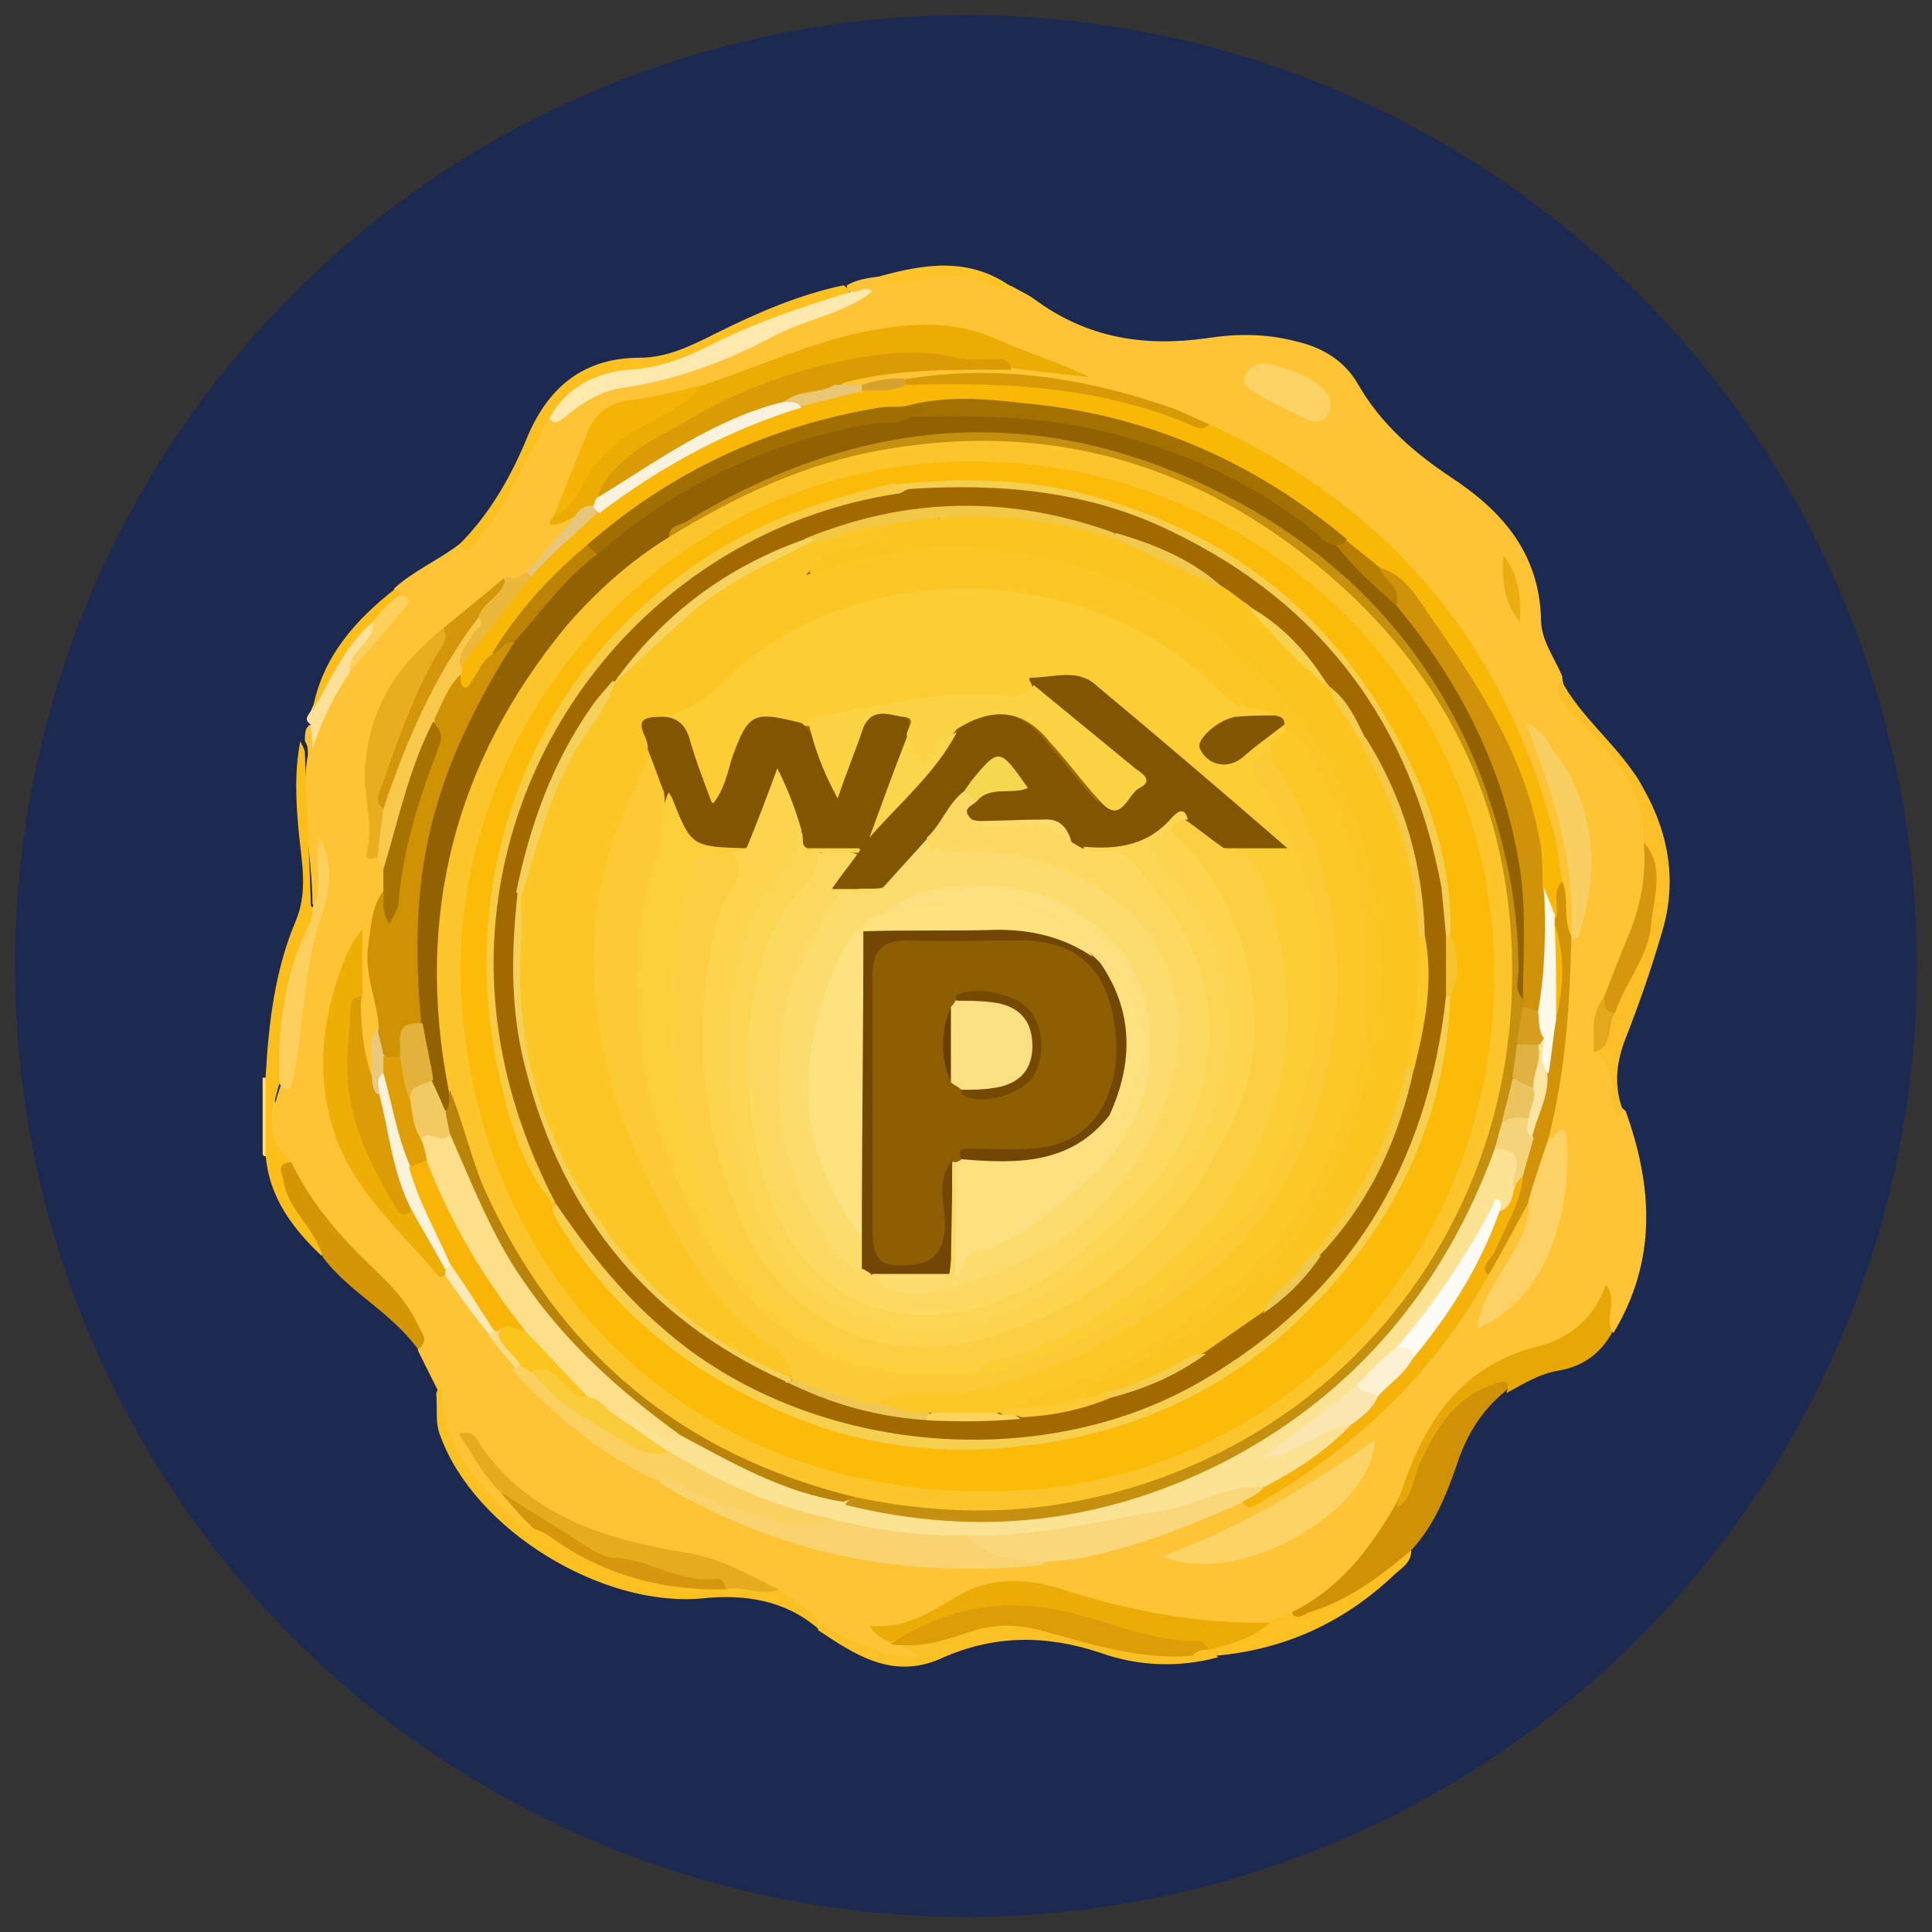 <?xml version="1.0" encoding="utf-8"?>
<!-- Generator: Adobe Illustrator 25.4.1, SVG Export Plug-In . SVG Version: 6.00 Build 0)  -->
<svg version="1.1" id="Layer_1" xmlns="http://www.w3.org/2000/svg" xmlns:xlink="http://www.w3.org/1999/xlink" x="0px" y="0px"
	 width="128px" height="128px" viewBox="0 0 128 128" style="enable-background:new 0 0 128 128;" xml:space="preserve">
<rect x="0" y="0" width="128" height="128" fill="#333333" stroke="none"/>
<style type="text/css">
	.st0{fill:#1C2951;}
	.st1{fill:#FDDB7E;}
	.st2{fill:#FEC436;}
	.st3{fill:#CF9105;}
	.st4{fill:#E7A706;}
	.st5{fill:#FBC028;}
	.st6{fill:#FBC122;}
	.st7{fill:#FCBE18;}
	.st8{fill:#D49605;}
	.st9{fill:#FDC021;}
	.st10{fill:#FAC127;}
	.st11{fill:#FBC123;}
	.st12{fill:#FDE198;}
	.st13{fill:#FDC328;}
	.st14{fill:#F9B805;}
	.st15{fill:#CF9205;}
	.st16{fill:#ECAC04;}
	.st17{fill:#F9D36D;}
	.st18{fill:#DA9B05;}
	.st19{fill:#EEAE05;}
	.st20{fill:#FDD366;}
	.st21{fill:#EDAC05;}
	.st22{fill:#F9D77A;}
	.st23{fill:#E6AB1E;}
	.st24{fill:#DC9D08;}
	.st25{fill:#FCD266;}
	.st26{fill:#FAD160;}
	.st27{fill:#F5B209;}
	.st28{fill:#FDE8AE;}
	.st29{fill:#E9AD20;}
	.st30{fill:#FACF62;}
	.st31{fill:#D29309;}
	.st32{fill:#DC9C05;}
	.st33{fill:#F5B405;}
	.st34{fill:#FDD05E;}
	.st35{fill:#F9C94B;}
	.st36{fill:#A67303;}
	.st37{fill:#FCD265;}
	.st38{fill:#D89A07;}
	.st39{fill:#D4970D;}
	.st40{fill:#D4970C;}
	.st41{fill:#EBB83B;}
	.st42{fill:#FDD05C;}
	.st43{fill:#EBAD0F;}
	.st44{fill:#E7C67C;}
	.st45{fill:#E9C674;}
	.st46{fill:#FBE9B8;}
	.st47{fill:#E4A81C;}
	.st48{fill:#E9C97F;}
	.st49{fill:#D6A22E;}
	.st50{fill:#FBDB87;}
	.st51{fill:#CF9209;}
	.st52{fill:#A37101;}
	.st53{fill:#A16F01;}
	.st54{fill:#F8F2DE;}
	.st55{fill:#BB8203;}
	.st56{fill:#FCF9EB;}
	.st57{fill:#B67F02;}
	.st58{fill:#926202;}
	.st59{fill:#E09E06;}
	.st60{fill:#E3B23B;}
	.st61{fill:#FCE393;}
	.st62{fill:#FAF2DB;}
	.st63{fill:#FACC3C;}
	.st64{fill:#FBC51D;}
	.st65{fill:#FDFBF6;}
	.st66{fill:#FBE6B1;}
	.st67{fill:#F4D37A;}
	.st68{fill:#FCF1D3;}
	.st69{fill:#FAE5A5;}
	.st70{fill:#F9B507;}
	.st71{fill:#C58F0F;}
	.st72{fill:#D69E1E;}
	.st73{fill:#FBC52B;}
	.st74{fill:#BA840A;}
	.st75{fill:#F1CA64;}
	.st76{fill:#FCDF88;}
	.st77{fill:#EBC360;}
	.st78{fill:#E0B244;}
	.st79{fill:#FCBB08;}
	.st80{fill:#F7CF4F;}
	.st81{fill:#F7CC44;}
	.st82{fill:#F6CE4F;}
	.st83{fill:#F6C32D;}
	.st84{fill:#A26901;}
	.st85{fill:#FCC41F;}
	.st86{fill:#FCC420;}
	.st87{fill:#F4D059;}
	.st88{fill:#F2C745;}
	.st89{fill:#F5D05A;}
	.st90{fill:#F5D35E;}
	.st91{fill:#F4C942;}
	.st92{fill:#F4C947;}
	.st93{fill:#FCC828;}
	.st94{fill:#EFC754;}
	.st95{fill:#F0C84C;}
	.st96{fill:#FCCA35;}
	.st97{fill:#F7D24E;}
	.st98{fill:#F4CC4D;}
	.st99{fill:#ECC953;}
	.st100{fill:#FBD45C;}
	.st101{fill:#F4CD4C;}
	.st102{fill:#FCC624;}
	.st103{fill:#FCCD35;}
	.st104{fill:#825502;}
	.st105{fill:#835603;}
	.st106{fill:#FCCE39;}
	.st107{fill:#FCCF42;}
	.st108{fill:#FCD343;}
	.st109{fill:#FCD44E;}
	.st110{fill:#FCDC6C;}
	.st111{fill:#FCD552;}
	.st112{fill:#FCD95F;}
	.st113{fill:#FCD962;}
	.st114{fill:#F9D64B;}
	.st115{fill:#F6D850;}
	.st116{fill:#FCE07F;}
	.st117{fill:#FDE27F;}
	.st118{fill:#724706;}
	.st119{fill:#FDDC6C;}
	.st120{fill:#8D5E02;}
	.st121{fill:#FAE082;}
	.st122{fill:#764903;}
	.st123{fill:#6A3D00;}
</style>
<circle class="st0" cx="64" cy="64" r="63"/>
<g>
	<path class="st1" d="M17.7,76.6l-0.2,0l-0.1-0.1c0-1.7,0-3.4,0-5.1c0.1,0,0.2,0,0.3,0C18.5,73.1,18.6,74.9,17.7,76.6z"/>
	<path class="st2" d="M26.1,39c1.3-1.2,3-1.9,4.4-3c2.4-1.4,3.2-3.8,4.4-6c0.5-0.8,0.5-1.9,1.4-2.5c6.5-3.1,13.6-4.7,20.1-7.8
		c0,0,0.1,0,0.2-0.1c0.1-0.1,0-0.2-0.2-0.2c-0.2-0.1-0.3-0.3-0.3-0.5c0.7-0.4,1.5-0.5,2.3-0.6c0.2,0.1,0.5,0.2,0.7,0.1
		c2.8-0.8,5.4-0.5,8,0.6c0.5,0.3,1,0.5,1.4,0.8c3.5,2.6,7.3,3.2,11.5,2.6c1.9-0.3,3.9-0.3,5.8,0.2c1.8,0.4,3.3,1.3,4.2,2.9
		c1.5,2.6,3.7,4.5,6.1,6.1c3.5,2.3,5.9,5.1,6,9.5c0,1.3,0.9,2.5,1.4,3.7c0.1,1.3,0.9,2.2,1.8,3c0.9,0.9,1.7,2,2.6,3
		c1.4,1.5,1.5,3.3,1.6,5.2c0.4,3.7-1.3,6.8-2.6,10c-0.6,1.1-0.7,2.2-0.6,3.4c0.5,0.8,0.9,1.5,0.8,2.5c0,0.6,0,1.3,0.6,1.7
		c1.8,5,2.1,9.9-0.8,14.7c-0.8-0.4-0.4-1.2-0.5-1.8c-1,1.5-2.4,2.6-4.1,3.1c-4.5,1.2-7,4.3-8.5,8.4c-0.3,0.7-0.5,1.3-0.8,2
		c-1.6,3.2-3.9,5.7-7,7.4c-0.6,0.2-1.2,0.5-1.8,0.7c-4.5,0.3-8.8-0.6-13.1-1.8c-3-0.9-5.8-0.9-8.5,1c-0.9,0.7-1.9,1-3,1.2
		c-0.2,0-0.4,0.1-0.2,0.1c0,0,0.1,0.1,0.1,0.1c0.2,0.1,0.4,0.1,0.6,0.2c0.4,0.2,1.3,0.2,1.1,0.9c-0.2,0.7-1,0.5-1.6,0.4
		c-1.9-0.3-3.5-1.2-5.1-2.3c-0.9-0.8-2-1.4-3-2c-2.7-1.7-5.7-2.3-8.7-3c-4.3-1-8.4-2.8-11.1-6.9c0.2,0.6,0.5,1,0.8,1.4
		c0.3,0.4,0.7,0.9,1,1.3c0.5,1,2.1,1.4,1.9,2.9c-1.2,0.1-1.8-0.8-2.4-1.6c-1.9-2.2-3.6-4.5-3.8-7.5c-0.5-1-1-2-1.5-3
		c-0.2-1.9-1.4-3.3-2.7-4.5c-2.4-2.3-4.6-4.8-6.1-7.8c-1.4-1.7-0.9-3.5-0.3-5.3c0.7-0.1,0.6-0.6,0.7-1.1c0.3-1.7,0.4-3.5,0.7-5.2
		c0.3-1.8,0.5-3.6,1.3-5.3c0.6-1.1,0.2-2.3,0.3-3.3c0-0.4-0.4-0.1-0.1-0.2c0.1,0,0.1,0,0.1,0.1c0,0.9,0.1,1.8-0.1,2.7
		c-0.1,0.4-0.3,0.9-0.8,0.3c0-3.3-0.9-6.5-0.3-9.9c0-0.3,0-0.6-0.2-0.9c0-0.6,0-1.1,0.7-1.2c0.5,0.3,0.2,0.8,0.2,1.3
		c0-1.9,0.9-3.4,2-4.9c1.1-1.6,2.6-2.9,3.4-4.8C26.2,39.4,26.1,39.2,26.1,39z"/>
	<path class="st3" d="M85.6,106.8c3.1-1.5,5.1-4.1,6.8-7c1.2-2.3,1.8-4.8,3.6-6.8c0.9-0.9,1.9-1.5,3.1-1.8c0.7-0.2,1.5,0,0.6,1
		c-1.6,1.3-2.6,3-3.2,4.9c-0.7,2-1.5,4-3,5.6c-1.7,2.2-4,3.5-6.5,4.5C86.6,107.4,85.9,107.8,85.6,106.8z"/>
	<path class="st4" d="M99.8,92.3c0.3-1-0.2-0.8-0.8-0.6c-2.7,0.9-3.9,3-5,5.4c-0.4,0.9-0.4,2.2-1.5,2.8c1.5-5,3.8-9.3,9.4-10.7
		c2-0.5,3.7-1.8,4.5-4.1c0.8,1.1-0.1,2.2,0.4,3.2c-0.8,1.4-1.9,2.2-3.5,2.5C102,91,100.9,91.7,99.8,92.3z"/>
	<path class="st5" d="M107.5,73.5c-0.1,0.2-0.2,0.6-0.3,0.4c-0.3-0.4-0.5-0.9-0.4-1.3c0.2-1.3-0.4-2.2-1.1-3c0.7-0.9,0.6-2,1-2.9
		c1.4-2.9,2.9-5.8,2.6-9.1c0-0.6,0.1-1.2-0.4-1.7c0.2-3.6-2.1-5.9-4.3-8.2c-0.6-0.7-1.8-1.4-1.2-2.7c1.3,2.5,3.6,4.2,5.1,6.6
		c2,3.2,2.7,6.6,1.6,10.2c-0.7,2.4-1.5,4.7-2.4,7C107.1,70.3,106.9,71.9,107.5,73.5z"/>
	<path class="st6" d="M51.6,105.3c0.8,0.8,2,1.1,2.6,2.2c0.1,0.2,0.1,0.3,0,0.4c-2.2-1.9-4.9-2.3-7.7-2c-6.6,0.6-15-4.5-17.3-10.7
		c-0.4-0.9-0.2-1.9-0.3-2.9c0.3-0.8,0.4-0.5,0.4,0.1c0.2,3.9,2.8,6.4,5.5,8.8c0.1,0.1,0.2,0,0.4,0.1c0.7-0.3,1.1,0.1,1.7,0.4
		c3.4,2.2,7.1,3.2,11.1,3.1C49.3,104.6,50.4,105.3,51.6,105.3z"/>
	<path class="st7" d="M18.5,71.8c-0.5,1.8-1,3.6,0.7,5.1c-0.3,1.8,0.8,3,1.6,4.3c0.4,0.6,1.2,1.1,0.5,2c-1.9-1.8-3.5-3.9-3.7-6.7
		c0-1.7,0-3.5,0-5.2c0.2-3.5,0.6-7,2-10.3c0.8-1.9,0.4-3.8,0.2-5.8c-0.2-2.1-0.3-4.1,0.1-6.1c0.1,0.3,0.3,0.5,0.3,0.8
		c0.1,3.4,0.3,6.8,0.4,10.1c0.2,0.2,0.3,0.5,0.2,0.8c-1.3,3.2-1.8,6.5-2,9.9C18.9,71.2,18.8,71.5,18.5,71.8z"/>
	<path class="st8" d="M21.4,83.3c-0.5-1.9-2.3-3.1-2.6-5c-0.1-0.6-0.6-1.2,0.5-1.3c1.3,2.7,3.2,4.9,5.4,7c1.2,1.1,2.3,2.3,3,3.8
		c0.2,0.5,0.8,1,0,1.6C25.9,86.9,23.1,85.6,21.4,83.3z"/>
	<path class="st9" d="M55.9,18.9c0.1,0.1,0.3,0.2,0.4,0.4c-0.5,0.9-1.5,0.9-2.4,1.2c-2.3,0.8-4.5,1.7-6.7,2.8
		c-1.8,0.9-3.7,1.6-5.7,1.7c-2.1,0.1-3.6,1.6-5.2,2.8c-1,1.9-2,3.9-3.1,5.8c-0.5,0.9-1.2,1.7-1.9,2.6c-0.3,0.4-0.6,0.3-0.9-0.1
		c2.1-2.1,3.5-4.6,4.6-7.3c1.4-3.2,3.7-5.1,7.4-5.1c1.8,0,3.4-0.8,5-1.6C50.2,20.7,53,19.5,55.9,18.9z"/>
	<path class="st10" d="M54.2,108c0-0.1,0-0.3,0-0.4c2.1,0.9,4,2.4,6.7,2.1c-0.5-0.3-0.9-0.5-1.2-0.6c3.2-1,6.3-2.5,10-1.4
		c3,1,6.2,1.7,9.5,1.6c0.5,0,1.1,0,1.5,0.5c-2.6,0.7-5.3,0.6-7.8-0.3c-3.6-1.2-7.1-1.2-10.6,0.4C59.1,111.3,56.6,109.6,54.2,108z"/>
	<path class="st11" d="M80.5,109.7c-0.5,0-1,0-1.6,0c0-0.7,0.5-0.7,0.9-0.8c1.5-0.3,2.8-0.9,4.2-1.4c0.5-0.2,1-0.5,1.5-0.7
		c0.4,0.6,0.8,0.2,1.3,0c2.6-0.8,4.7-2.4,6.7-4.1c0,0.9-0.7,1.2-1.2,1.7C89,107.5,85.1,109.3,80.5,109.7z"/>
	<path class="st12" d="M23.2,44.5c-1.1,1.6-1.9,3.3-2.5,5.1c0-0.5-0.1-1.1-0.1-1.6c-0.5-0.3-0.2-0.6,0-0.9c1-2.3,1.8-4.6,4-6.1
		c0.9,0.3,0.3,0.7,0.1,1.1C24.3,42.9,23.5,43.6,23.2,44.5z"/>
	<path class="st13" d="M67,19c-0.2,0.2-0.4,0.3-0.6,0.2c-1.9-0.9-3.8-1.2-5.9-0.6c-0.7,0.2-1.5,0.3-2.2-0.3C61.2,17.5,64.2,17,67,19
		z"/>
	<path class="st7" d="M24.7,41.2c-1.9,1.6-2.8,3.9-4,5.9c0.6-3.5,2.8-6,5.5-8.1c0.1,0.1,0.3,0.3,0.4,0.4
		C26.2,40.3,25.5,40.8,24.7,41.2z"/>
	<path class="st14" d="M80.1,28.1c11.8,5.4,19.4,14.3,22.8,26.9c0.3,1.1,0.4,2.2,0.6,3.4c-0.5,0.7,0.4,1.5-0.3,2.2
		c-1,0.1-0.8-0.8-1.1-1.3c-0.4-7.5-4.2-13.5-8.5-19.3c-0.6-0.8-1.3-1.6-2.3-2.1c-1-0.4-1.6-1.4-2.6-1.9c-5-4.1-10.6-6.9-17-8.2
		c-3.8-0.8-7.7-0.9-11.5-0.5c-7.9,0.8-14.8,3.9-20.9,9c-2.5,2.1-4.5,4.6-6.4,7.3c-0.4,0.6-0.8,1.3-1.3,1.9c-0.8,0.9-1.3,0.6-1.4-0.5
		c0-0.3,0-0.5,0.1-0.8c1.3-2.2,2.8-4.3,4.7-6c1.4-1.7,3-3,4.5-4.5c4.1-3.2,8.6-5.7,13.6-7.1c1.4-0.3,2.7-0.7,4.1-0.8
		c1-0.2,2-0.2,2.9-0.4c6-0.6,11.9,0.1,17.6,2.2C78.6,27.8,79.2,28.2,80.1,28.1z"/>
	<path class="st15" d="M30.5,44.7c0,0.3,0,0.7,0.2,0.8c0.2,0.2,0.4-0.1,0.5-0.3c0.5-0.6,0.7-1.5,1.5-1.9c0.3-0.3,0.5-0.7,0.8-0.9
		c0.6-0.4,0.8-0.2,0.8,0.5c-0.6,1.8-1.8,3.3-2.6,5c-2.7,5.6-4,11.5-3.3,17.7c0.1,0.7,0.1,1.5-0.2,2.1c-0.9,0.5-1.2,1.5-1.6,2.3
		c-0.4,0.2-0.7,0.2-1.1,0c-0.5-0.6-0.6-1.2-0.4-1.9c-0.1-1.8-1-3.6-0.7-5.5c0.2-1.3,0.2-2.6,1.1-3.7c0.3,0.2,0.4,0.4,0.5,1
		c0.5-3.7,1.4-7,2.6-10.2c0.3-0.7,0.2-1.4,0-2.1C28.8,46.5,28.9,45.2,30.5,44.7z"/>
	<path class="st16" d="M38.1,34.2c-0.4,0.2-0.7,0.4-1.1,0.5c-0.6,0.2-0.8,0-0.3-0.5c2-4,5.3-6.6,9.3-8.3c0.2-0.1,0.4-0.3,0.6-0.4
		c3.4-1.1,6.6-2.6,10.1-3.4c3.2-0.7,6.3-1,9.4,0.4c2,0.9,4.1,1.5,6.1,2.5c-1.7-0.2-3.4-0.4-5.1-0.6c-3.8-0.6-7.6-1-11.5-0.1
		c-4.9,1.1-9.2,3.3-13.3,6.2c-0.8,0.6-1.6,1.3-2.2,2.2c-0.2,0.3-0.4,0.6-0.6,0.9C39.1,33.9,38.7,34.2,38.1,34.2z"/>
	<path class="st17" d="M69.2,103.5c-0.1,0.1-0.2,0.2-0.3,0.2c-8.9,0.9-17.3-0.7-25.1-5.4c-0.1-0.1-0.1-0.2-0.2-0.3
		c0.6-1.1,1.2-0.2,1.8,0c2,0.8,4,1.7,6.2,2.1c1.2,0.3,2.4,0.3,3.6,0.1c2.9,0.5,5.8,0.8,8.7,1.1C65.4,102.8,67.5,102.5,69.2,103.5z"
		/>
	<path class="st18" d="M39.6,32.8c1.1-2.5,3.6-3.6,5.7-4.8c2.8-1.7,5.9-3,9.2-3.8c3-0.7,5.9-1.2,8.9-0.5c0.8,0.2,1.6,0.1,2.4,0.1
		c0.5,0,1.1-0.1,1.2,0.7c-3.6,0-7.3-0.1-10.9,0.8c-0.3,0.1-0.5,0.2-0.8,0.4c-0.7,1.2-2.2,0.7-3.2,1.3c-3.5,1.1-6.8,2.8-9.9,4.9
		C41.4,32.2,40.7,33,39.6,32.8z"/>
	<path class="st19" d="M29.5,84.5c-0.1,0-0.4,0.2-0.4,0.1c-2.5-3-5.6-5.6-6.9-9.4c-1.3-3.8-0.9-7.6,0.5-11.3
		c0.3-0.8,0.6-1.5,1.3-2.3c0,1.5,0,2.9,0,4.4c-1,4-0.5,7.8,1.4,11.3c0.5,1,0.7,2.2,2,2.7c1.1,1.1,1.6,2.7,2.3,4
		C29.6,84.2,29.6,84.4,29.5,84.5z"/>
	<path class="st20" d="M77,103.1c5.3-1.9,9.7-4.7,14.1-7.7C90.9,100.2,81.9,105.3,77,103.1z"/>
	<path class="st21" d="M84.1,107.5c-1.1,1.1-2.6,1.4-4,1.8c-3.7-0.2-7.3-1.6-10.9-2.3c-2.3-0.4-4.6-0.3-6.8,0.7
		c-1.1,0.5-2.3,0.7-3.4,1.1c-0.4-0.2-0.9-0.3-1.4-1.1c2.6,0.3,4.4-1.2,6.3-2.2c1.9-1,4.1-0.9,6.2-0.3
		C74.6,106.7,79.3,107.6,84.1,107.5z"/>
	<path class="st22" d="M69.2,103.5c-1.8-0.2-3.8-0.1-5.1-1.8c0.5-0.6,1.2-0.5,1.9-0.5c5.2-0.2,10.2-1.3,15.1-2.8
		c0.8-0.2,1.6-0.5,2.5-0.2c0.5,1.3-0.5,1.2-1.2,1.3c-3.6,1.6-7.3,3.1-11.2,3.8C70.5,103.4,69.8,103.4,69.2,103.5z"/>
	<path class="st23" d="M51.6,105.3c-1.2,0.5-2.4-0.3-3.6,0c-1.8-0.5-3.6-0.8-5.4-1.2c-3.4-0.7-6.1-2.4-8.7-4.7
		c-0.3-0.2-0.5-0.5-0.9-0.7c-1.1-1.1-1.7-2.4-2.6-3.7c0.9-0.3,1.2,0.3,1.4,0.7c3.3,4.8,8.4,6.3,13.8,7.2
		C47.9,103.3,49.7,104.4,51.6,105.3z"/>
	<path class="st24" d="M59,108.9c3.9-2.5,7.9-3.2,12.5-1.9c2.6,0.7,5.2,1.8,8,1.7c0.2,0,0.4,0.4,0.6,0.6c-0.4,0-0.8,0-1.1,0.4
		c-3.5,0.3-6.8-0.8-10.1-1.7c-1.6-0.4-3.1-0.4-4.6,0.1c-1.5,0.5-3,1-4.6,0.9C59.4,109,59.2,109,59,108.9z"/>
	<path class="st25" d="M102.7,75.4c0.4,0,0.9-1.3,1.1,0c0.3,3.7-0.7,10.4-5.9,12.6c0.1-1.5,0.9-2.5,1.5-3.6c0.8-1.5,1.9-2.8,1.9-4.6
		C100.9,78.1,101.6,76.7,102.7,75.4z"/>
	<path class="st26" d="M54.9,100.6c-1.9,0.9-3.6,0.1-5.4-0.4c-1.7-0.5-3.3-1.3-5-2c-0.3-0.1-0.6-0.5-1-0.1c-3.7-1.8-6.8-4.3-9.5-7.3
		c0.1-0.2,0.2-0.4,0.5-0.5c0.4,0,0.6,0.2,0.9,0.4c1.8,1.8,3.8,3.3,6.1,4.5c0.9,0.5,1.9,0.8,2.9,0.8C47.9,97.9,51.6,99,54.9,100.6z"
		/>
	<path class="st27" d="M82.3,99.5c0.5-0.3,1.2-0.5,1.5-1.1c1.5-1.8,3.8-2.6,5.5-4.2c0.7-0.6,1.3-1.2,1.8-1.9c0.6-1,1.6-1.7,2.3-2.6
		c2.3-3,4.3-6.1,5.6-9.7c0.4-0.4,0.7-1,0.9-1.5c0.3-0.3,0.4-0.8,1-0.5c0.3,1.5-0.7,2.5-1.2,3.8c-0.3,0.9-1.1,1.7-1.1,2.7
		C95,91,89.8,95.9,83.4,99.6C83,99.9,82.6,100,82.3,99.5z"/>
	<path class="st28" d="M36.4,27.7c1.1-2,3-3,5.2-3.2c1.9-0.1,3.6-0.7,5.2-1.5c3.1-1.6,6.4-2.7,9.7-3.7c0.4,0.1,0.8-0.4,1.3,0
		c-1.9,1.5-4.3,1.8-6.4,2.9c-3.2,1.7-6.6,3-10.2,3.5c-1.3,0.2-2.6,0.9-3.7,1.9C37.1,27.8,36.8,28.3,36.4,27.7z"/>
	<path class="st29" d="M25,56.8c-0.4,0.1-0.8,0.2-0.7-0.3c0.5-2-0.3-3.9-0.1-5.8c0.3-4,2.3-6.8,5.2-9.1c0.8,0.5,0.4,1.2,0.1,1.7
		c-1.5,2.7-2.6,5.7-3.7,8.6c-0.2,0.7-0.3,1.3-0.1,1.9C25.6,54.8,25.7,55.9,25,56.8z"/>
	<path class="st30" d="M104.1,62c0.3-4.9-1.2-9.4-3-14.1c0.9,0.4,1.3,0.9,1.6,1.5c0.3,0.6,0.8,1,1.1,1.6c2,3.5,2,7.2,0.8,11
		c0,0.2-0.4,0.2-0.6,0.3c-0.1-0.1-0.1-0.1-0.1-0.2C104.1,62,104.1,62,104.1,62z"/>
	<path class="st31" d="M104.1,62c0,0.1,0,0.2,0,0.3c-0.1,4.4-0.4,8.8-1.5,13.1c-0.5,1.5-1,2.9-1.4,4.4c-0.9,1.6-1.7,3.2-2.6,4.7
		C98,83.9,98.8,83.4,99,83c0.7-1.7,1.7-3.2,1.9-5c-0.5-0.9,0.3-1.8,0.3-2.7c0.3-1.5,1.1-2.8,1.1-4.3c0-1.2,0.4-2.3,0.5-3.5
		c0.4-2,0.3-4,0.1-5.9c0-0.3,0-0.6,0.2-0.9c0.2-0.7-0.3-1.6,0.4-2.3C104,59.5,103.5,60.8,104.1,62z"/>
	<path class="st32" d="M27.2,80.3c-0.3,0.2-0.6,0.2-0.8,0c-1.8-3-3.4-6-3.4-9.7c0-1.2,0.2-2.4,0.2-3.5c0-0.5,0-1,0.7-1.1
		c0,1.7,0.1,3.5,0.7,5.2c0.5,0.4,0.5,1,0.8,1.5C26.1,75.1,26.8,77.7,27.2,80.3z"/>
	<path class="st33" d="M46.5,25.5c-0.8,1.2-2.1,1.7-3.3,2.4c-1.9,1-3.6,2.2-4.6,4.2c-0.4,0.8-1,1.7-1.9,2.1c0.7-1.8,1.5-3.7,2.2-5.5
		c0.5-1.3,1.4-2,2.9-2.2C43.4,26.3,45,25.9,46.5,25.5z"/>
	<path class="st34" d="M18.5,71.8c-0.1-3.7,0.3-7.2,2-10.6c0.2-0.3,0.2-0.7,0.2-1.1c0.8-1.4,0-3,0.5-4.6c1,2,0.6,3.8,0,5.5
		c-0.8,2.4-1,4.9-1.3,7.4c-0.1,1.1-0.3,2.1-0.5,3.2C19.2,72.5,18.8,72.1,18.5,71.8z"/>
	<path class="st35" d="M25,56.8c0.1-1.1,0.3-2.2,0.4-3.3c-0.4-1.1,0.5-1.9,0.8-2.9c0.9-3,2.3-5.8,4-8.5c0.4-0.6,0.7-1.3,1.5-1.5
		c0.8,0.2,0.6,0.6,0.3,1.1c-0.5,0.8-1,1.5-1.4,2.3c0,0.2,0,0.4,0,0.6c-0.9,0.8-1.3,2-1.8,3c0,0.7-0.1,1.4-0.4,2.1
		c-0.8,1.9-1.4,3.9-1.9,5.9c-0.2,0.7-0.2,1.5-1,1.8C25.1,57.4,25,57.1,25,56.8z"/>
	<path class="st36" d="M25.4,57.6c1-3.3,1.7-6.7,3.3-9.8c0.4,0.5,0.7,0.9,0.4,1.6c-1.3,3.4-2.4,6.8-2.7,10.4c0,0.4-0.3,0.8-0.6,1.4
		c-0.6-0.8-0.3-1.6-0.4-2.3C25.4,58.5,25.4,58.1,25.4,57.6z"/>
	<path class="st37" d="M84.1,24.1c1.3,0.4,2.6,0.7,3.6,1.7c0.5,0.5,0.6,1.1,0.3,1.6c-0.3,0.6-0.9,0.7-1.6,0.3c-1-0.5-2.1-1-3.1-1.6
		c-0.5-0.3-1.1-0.6-0.8-1.2C82.7,24.3,83.3,24,84.1,24.1z"/>
	<path class="st38" d="M80.1,28.1c-0.3,0.4-0.7,0.3-1.1,0.1c-6.1-2.6-12.4-2.9-18.9-2.7c-0.1-0.1-0.2-0.2-0.1-0.3
		c0-0.1,0.1-0.1,0.1-0.1c6.2-1,12.2,0,18,2.1C78.7,27.5,79.4,27.8,80.1,28.1z"/>
	<path class="st39" d="M33.1,98.8c1.8,1.2,3.7,2.3,5.5,3.5c0.7,0.4,1.3,0.9,2.1,0.9c2.3,0.1,4.3,1.7,6.7,1.4
		c0.4-0.1,0.6,0.3,0.7,0.7c-4.3,0.1-8.3-1-11.8-3.6c-0.3-0.2-0.6-0.3-0.9-0.4C34.5,100.5,33.8,99.6,33.1,98.8z"/>
	<path class="st40" d="M31.7,40.9c-2.9,3.8-4.8,8.2-6.3,12.7c-0.7-0.6-0.2-1.2,0-1.8c1.1-3.2,2.2-6.3,4-9.2c0.2-0.4,0.1-0.7,0-1
		c1.3-1.1,2.7-2.2,4-3.3C33.9,39.8,32.6,40.2,31.7,40.9z"/>
	<path class="st39" d="M108.9,55.8c1.4,1.6,0.7,3.5,0.5,5.3c-0.1,2.2-1.7,3.9-2.4,6c-1.2,0.3-0.9-0.4-0.7-1.1c0.5-1.3,1-2.6,1.5-3.8
		C108.7,60.1,109.1,58,108.9,55.8z"/>
	<path class="st41" d="M31.7,40.9c0.3-1.1,1.7-1.4,1.8-2.7c0.6,0.3,1,0,1.4-0.3c0.1,0.1,0.2,0.2,0.3,0.3c-1.6,2-3.1,4-4.7,5.9
		c-0.2-0.9,0.5-1.4,0.8-2.1C31.5,41.7,32.2,41.4,31.7,40.9z"/>
	<path class="st42" d="M24.7,41.2c0.5-0.7,1.1-1.3,1.8-1.8c0.5,0.1,0.8,0.3,0.4,0.8c-1.2,1.4-2.5,2.9-3.7,4.3
		C23,43,24.9,42.6,24.7,41.2z"/>
	<path class="st43" d="M100.7,41.2c-1.1-1.3-1.2-2.9-1.1-4.4C100.6,38,100.8,39.6,100.7,41.2z"/>
	<path class="st44" d="M35.2,38.2c-0.1-0.1-0.2-0.2-0.3-0.3c1.1-1.2,2.1-2.4,3.2-3.7c0.2-0.4,0.6-0.7,1.1-0.7c0.2,0,0.4,0.2,0.4,0.4
		C38.2,35.4,36.5,36.6,35.2,38.2z"/>
	<path class="st45" d="M52,26.6c0.9-0.8,2.3-0.5,3.3-1.1c0.6,0,1.2,0,1.9,0c0.1,0.1,0.1,0.2,0.1,0.3c0,0.1-0.1,0.1-0.1,0.1
		c-1.4,0.3-2.7,0.7-4.1,1C52.8,26.6,52.2,27,52,26.6z"/>
	<path class="st46" d="M29.5,84.5c0-0.1,0-0.2,0-0.3c0.1-0.2,0.2-0.5,0.6-0.5c1.4,1.2,2.2,2.8,2.9,4.4c-0.1,0.3-0.2,0.5-0.5,0.4
		C31.4,87.2,30.4,85.8,29.5,84.5z"/>
	<path class="st47" d="M106.3,66c0,0.5,0,1.1,0.7,1.1c-0.6,0.8,0,2.2-1.4,2.6C105.6,68.3,105.4,67.1,106.3,66z"/>
	<path class="st48" d="M25,72.5c-0.4-0.4-0.3-0.9-0.4-1.4c0.2-1-0.3-2,0.4-3c0.1,0.6,0.3,1.2,0.4,1.8c0.3,0.3,0.3,0.7,0.3,1.1
		C25.5,71.6,25.5,72.2,25,72.5z"/>
	<path class="st49" d="M57.1,25.9c0-0.1,0-0.3,0-0.4c0.9-0.3,1.9-0.5,2.9-0.4c0,0.1,0,0.3,0,0.4C59.1,26,58.1,25.8,57.1,25.9z"/>
	<path class="st50" d="M32.4,88.5c0.1-0.1,0.2-0.2,0.3-0.4c0.2-0.1,0.3-0.1,0.5,0c0.5,0.7,1.4,1.1,1.4,2.2c-0.1,0.1-0.3,0.3-0.4,0.4
		C33.6,90,33,89.3,32.4,88.5z"/>
	<path class="st51" d="M91.4,37.6c1.7,0.5,2.5,2,3.4,3.3c3.3,4.7,6.4,9.5,7.3,15.3c0.1,0.9,0.1,1.8,0.1,2.7c0.6,2.6,0.8,5.3,0,7.9
		c-0.4,0.7-0.9,0.4-1.4,0.1c-0.1-0.1-0.3-0.3-0.3-0.5c-0.3-1.3-0.2-2.5-0.1-3.8c0.2-7.4-2.3-14-6.6-19.9c-0.5-0.7-1.1-1.3-1.4-2.1
		C92.4,39.5,91.3,38.7,91.4,37.6z"/>
	<path class="st52" d="M60,26.9c2.6-0.7,5.2-0.5,7.7-0.2c8.1,0.7,15.3,3.8,21.5,9c0,0.6-0.4,0.6-0.8,0.7c-1,0-1.6-0.8-2.4-1.3
		c-6.3-4.5-13.3-6.8-21-7c-1.5,0-3,0.3-4.5-0.3c0,0-0.1-0.1-0.1-0.1C61.4,26.9,59.8,27.4,60,26.9z"/>
	<path class="st53" d="M60,26.9c0.4,0,0.8,0.1,1.3,0.1c-0.3,0.3-0.6,0.5-0.9,0.7c-0.2,0.6-0.8,0.7-1.3,0.8
		c-6.8,0.9-12.9,3.6-18.2,7.9c-0.3,0.3-0.7,0.5-1.1,0.6c-0.5-0.1-1-0.2-0.9-0.9c5.6-4.9,12.1-7.9,19.4-9.1
		C58.9,26.9,59.4,27,60,26.9z"/>
	<path class="st54" d="M52,26.6c0.4,0.1,0.8-0.1,1.1,0.4c-4.9,1.5-9.3,3.9-13.4,7c-0.1-0.1-0.3-0.3-0.4-0.4c0.1-0.3,0.1-0.6,0.4-0.7
		C43.6,30.5,47.4,27.7,52,26.6z"/>
	<path class="st55" d="M38.9,36.1c0.2,0.2,0.5,0.5,0.7,0.7c-1.7,2.1-3.1,4.4-5.5,5.8c-0.8-0.3-0.9,0.7-1.5,0.7
		C34.3,40.5,36.4,38.2,38.9,36.1z"/>
	<path class="st56" d="M101.9,67c0.5-2.7,0.5-5.5,0.4-8.2c0.2,0.6,0.5,1.2,0.7,1.8c0,0.2,0,0.4,0,0.7c0.3,2.1,0.2,4.1,0.1,6.2
		c-0.2,1.2-0.3,2.4-0.5,3.6c-1.1-0.3-0.6-1.3-0.9-2C101.6,68.4,101.4,67.7,101.9,67z"/>
	<path class="st57" d="M88.5,36.1c0.3,0,0.6-0.1,0.7-0.3c0.7,0.6,1.5,1.2,2.2,1.8c0.3,0.9,1.5,1.3,1.1,2.5
		C90.5,39.4,89.2,38,88.5,36.1z"/>
	<path class="st58" d="M88.5,36.1c1.2,1.5,2.6,2.8,4,4c4.4,5.3,7.4,11.3,8.3,18.2c0.3,2.6,0.1,5.3,0.1,8c-1.2-0.2-0.8-1.2-0.8-1.9
		c0-5.8-1.4-11.3-4.1-16.4c-3.3-6.2-7.9-11-14.1-14.3c-11.4-6.2-23-6.1-34.4-0.1c-1.1,0.6-2.3,1.2-3,2.3
		C38,40.6,33.5,46.7,31.1,54.2c-1.9,5.9-2,11.9-0.9,17.9c0,0.6,0,1.2-0.7,1.5c-0.9-0.5-1.1-1.4-1.3-2.2c0-1.2-1-2.4-0.3-3.7
		c-0.4-4.4-0.4-8.7,0.7-13.1c1.1-4.4,3.1-8.3,5.5-12.1c1.8-2,3.3-4.2,5.5-5.8c5.2-4.5,11.2-7.4,18-8.6c0.9-0.2,2,0.1,2.8-0.5
		c4.6-0.1,9.2,0,13.6,1.2c4.9,1.3,9.4,3.4,13.3,6.6C87.7,35.8,88,36.1,88.5,36.1z"/>
	<path class="st59" d="M25.4,71.1c0-0.4,0-0.7,0-1.1c0.4,0,0.7,0,1.1,0c0.9,0.7,0.7,1.9,1,2.8c0.3,0.9,0.5,1.7,0.7,2.6
		c0.1,0.5,0.4,1.1,0.1,1.6c-0.4,0.4-0.8,0.5-1.3,0.4C25.7,75.5,25.4,73.4,25.4,71.1z"/>
	<path class="st60" d="M27.2,72.9c-0.5-0.9-0.5-2-0.7-2.9c0.1-1-0.5-2.4,1.5-2.2c0.2,1.2,0.5,2.4,0.7,3.7
		C28.3,72.1,27.7,72.5,27.2,72.9z"/>
	<path class="st61" d="M89.5,94.4c-1.6,1.7-3.6,3-5.7,4.1c-2.5-0.2-4.6,1.3-6.9,1.6c-4.3,0.7-8.4,1.8-12.8,1.6
		c-3.1,0.1-6.1-0.3-9.1-1.1c-3.8-0.8-7.3-2.4-10.6-4.4c-1.5-0.5-2.9-1.1-3.8-2.5c0.5-1.2,1.1-0.4,1.7-0.1c1,0.5,1.6,1.7,3,1.3
		c1.7,0.4,3.1,1.4,4.6,2.1c2,1,4.1,1.7,6.3,2.2c11.3,2.5,21.6,0.5,30.6-6.7c4.8-3.8,8.5-8.6,10.9-14.3c0.4-0.9,0.5-1.9,1.6-2.3
		c1.9,0.4,1.9,0.5,1,2.9c-0.1,0.5-0.2,1.1-0.8,1.4c-1,0.1-0.7,1.1-1,1.6c-1.6,2.7-3.3,5.5-5.6,7.7c-0.9,0.9-1.8,1.8-2.7,2.7
		c-1.4,1.4-3,2.5-4.6,3.6C86.8,95.3,87.8,93.7,89.5,94.4z"/>
	<path class="st62" d="M25.4,71.1c0.6,2.1,0.9,4.2,1.8,6.2c1.1,2.1,2.6,4,2.7,6.4c-0.1,0.1-0.3,0.3-0.4,0.4
		c-0.7-1.3-1.5-2.6-2.2-3.9c-1.3-2.4-1.5-5.2-2.2-7.8C25.2,72.1,24.8,71.5,25.4,71.1z"/>
	<path class="st63" d="M40.7,93.7c1.2,0.8,2.4,1.7,3.6,2.5c-1.8,0.5-3-0.8-4.3-1.5c-1.8-1-3.6-2.2-4.8-3.9c0.7-0.8,1.3-0.5,2,0.1
		c0.6,0.5,1,1.1,1.8,1.3C39.8,92.4,40.5,92.8,40.7,93.7z"/>
	<path class="st64" d="M39,92.6c-0.9,0-1.4-0.7-1.9-1.2c-0.5-0.6-1.1-0.9-1.9-0.5c-0.2-0.1-0.5-0.3-0.7-0.4
		c-0.4-0.8-1.3-1.2-1.5-2.1c0.6-1.2,1.4-0.3,2.1-0.2C36.4,89.6,38.3,90.5,39,92.6z"/>
	<path class="st65" d="M92.5,89.3c2.5-2.9,4.6-6,6.4-9.4c0.1-0.1,0.1-0.8,0.5-0.3c0.1,0.1,0,0.3,0,0.5c-1.3,3.7-3.3,6.9-5.8,9.9
		C93.2,89.8,92.5,90,92.5,89.3z"/>
	<path class="st66" d="M89.5,94.4c-1.9,0.1-3.2,1.9-5.7,2.1c2.3-1.8,4.2-3.2,6.1-4.7c0.6,0,1.2,0,1.4,0.7
		C90.9,93.4,90.2,93.9,89.5,94.4z"/>
	<path class="st67" d="M100.2,78.7c0-1,1.1-2.6-1.2-2.6c-0.4-0.7-0.1-1.3,0.3-1.9c0.5-0.5,1.2-0.7,1.9-0.4c0.5,0.4,0.1,1.1,0.4,1.6
		c-0.2,0.8-0.5,1.7-0.7,2.5C100.6,78.2,100.4,78.5,100.2,78.7z"/>
	<path class="st68" d="M91.3,92.5c-0.4-0.3-1.1-0.2-1.4-0.7c0.8-0.9,1.6-1.8,2.6-2.5c0.5,0,1.2-0.2,1.1,0.7
		C93,91.1,92,91.7,91.3,92.5z"/>
	<path class="st69" d="M101.5,75.4c-0.5-0.4-0.2-0.9-0.3-1.4c-0.5-0.6-0.1-1.3-0.1-1.9c0.1-0.9,0.3-1.9,0.5-2.8
		c0.1-0.3,0.3-0.5,0.6-0.5c0.2,0.7-0.3,1.5,0.3,2.2C102.7,72.6,101.8,73.9,101.5,75.4z"/>
	<path class="st14" d="M103.1,67.4c0-2.1,0-4.1-0.1-6.2C103.7,63.3,103.6,65.4,103.1,67.4z"/>
	<path class="st70" d="M34.9,88.2c-0.6,0.1-1.2-0.8-1.9,0c-0.1,0-0.2,0-0.3-0.1c-1-1.5-1.9-3-2.9-4.4c-0.9-2.1-2.1-4.1-2.7-6.4
		c0.4-0.1,0.8-0.3,1.1-0.4c0.6,0.1,0.7,0.6,0.9,1c1.4,3.1,3,6.2,5.2,8.9C34.7,87.2,35.2,87.6,34.9,88.2z"/>
	<path class="st71" d="M99.5,74.4c-0.2,0.6-0.3,1.2-0.5,1.8c-3.3,9-9.1,16-17.6,20.5c-8.1,4.2-16.5,5.2-25.4,3
		c0.2-0.4,0.6-0.5,1-0.6c1.8,0,3.5,0.4,5.2,0.5c9.1,0.7,17.2-1.8,24.3-7.4c7.2-5.7,11.4-13.2,12.9-22.3c2.6-16.8-8-33.8-25.1-38.6
		c-9.8-2.8-19.1-1.3-27.8,3.9c-0.6,0.4-1.2,1.1-2.1,0.6c-0.3-0.9,0.6-1,1-1.2C57.8,27,70.4,26.6,83,33.8c9.3,5.4,14.9,13.7,17,24.2
		c0.4,2.1,0.6,4.2,0.6,6.3c0,0.6-0.3,1.3,0.3,1.9c0,0.1,0,0.3,0,0.4c0.7,0.8,0.2,1.7,0.1,2.5c-0.1,0.8-0.3,1.5-0.4,2.2
		C100.4,72.5,100.1,73.5,99.5,74.4z"/>
	<path class="st72" d="M100.5,69.3c0.1-0.9,0.2-1.7,0.4-2.6c0.3,0.1,0.7,0.2,1,0.3c0.1,0.6,0,1.3,0.4,1.8c-0.1,0.1-0.2,0.3-0.3,0.4
		C101.5,69.6,101,69.6,100.5,69.3z"/>
	<path class="st73" d="M44.3,35.6c4.4-2.7,9-4.9,14.2-5.8C68.7,28,78,30.3,86.2,36.6c9.9,7.6,14.7,17.9,13.9,30.4
		c-1.1,16.4-12.9,29.5-29,32.5c-4.8,0.9-9.6,0.7-14.4-0.3c-2.2,0.2-4-0.8-5.9-1.6c-9.6-3.9-16.1-10.8-19.9-20.4
		c-0.7-1.6-0.9-3.4-1.2-5.1c-2.2-11.4,0.4-21.6,7.8-30.6C39.5,39.2,41.7,37.2,44.3,35.6z"/>
	<path class="st74" d="M29.8,72.2c0.9,2.2,1.4,4.5,2.3,6.6c4.9,10.8,13.1,17.6,24.6,20.4c-0.3,0.1-0.5,0.2-0.8,0.3
		c-4-0.6-7.4-2.6-10.8-4.4c-0.7-0.1-1.3-0.5-1.9-0.9c-6.7-4.8-11.1-11.3-13.7-19c-0.1-0.5-0.4-1,0-1.5
		C29.9,73.2,29.7,72.6,29.8,72.2z"/>
	<path class="st75" d="M29.5,73.6c0.1,0.5,0.2,1,0.3,1.5c-0.4,1.1-1.2,0.5-1.9,0.4c-0.5-0.8-0.6-1.7-0.7-2.5
		c-0.2-1.1,0.8-1.1,1.4-1.4C28.9,72.2,29.2,72.9,29.5,73.6z"/>
	<path class="st76" d="M27.9,75.5c0.5-0.8,1.4,0.5,1.9-0.4c1.5,3.4,2.8,6.8,4.9,9.8c2.8,4.1,6.4,7.3,10.4,10.2
		c-0.7,0.9-1.2,0-1.8-0.1c-1-0.3-1.3-1.8-2.6-1.3c-0.6-0.3-0.9-1.1-1.7-1.1c-1.4-1.4-2.7-2.9-4.1-4.3c-2.8-3.5-5-7.2-6.6-11.3
		C28.2,76.4,28.1,75.9,27.9,75.5z"/>
	<path class="st77" d="M99.5,74.4c0.2-1,0.5-1.9,0.7-2.9c0.7-0.3,1.1,0.1,1.4,0.7c0.2,0.7-0.3,1.2-0.3,1.9
		C100.6,74,100,74,99.5,74.4z"/>
	<path class="st78" d="M101.6,72.1c-0.5-0.2-0.9-0.4-1.4-0.7c0.1-0.7,0.2-1.5,0.3-2.2c0.5,0,1,0,1.4,0
		C102.2,70.3,101.5,71.2,101.6,72.1z"/>
	<path class="st79" d="M30.5,64.4c0-18.3,15.4-34.6,35.3-33.8C83.3,31.2,99.2,45.4,99,64.9c-0.2,19.2-14.8,33.5-32.7,33.9
		C45.5,99.3,30.9,84.4,30.5,64.4z"/>
	<path class="st80" d="M96.1,66c-0.4,9-4.3,16.3-11,22.3c-5,4.4-10.9,6.8-17.4,7.5c-5,0.6-10,0.1-14.8-1.8
		c-6.5-2.6-11.8-6.5-15.6-12.5c-0.3-0.5-0.7-1-0.7-1.6c0.1,0,0.2,0,0.3-0.1c1.8,1.1,2.5,3,3.8,4.5c5,5.7,11.3,9.1,18.8,10.3
		c8,1.3,15.4-0.4,22-4.9c7.6-5.1,12.1-12.3,13.4-21.4c0.1-0.8,0.2-1.6,0.7-2.2C95.8,65.9,96,65.9,96.1,66z"/>
	<path class="st81" d="M36.7,79.8c-2.1-2.4-2.9-5.4-3.6-8.4c-3.2-14.2,2.7-28.2,15.2-35.4c3.5-2,7.2-3.1,11-4c0.2,0.3,0.8,0,0.8,0.6
		c-0.3,0.5-0.9,0.5-1.5,0.6c-13.2,3-21.6,10.9-24.8,24.2c-1.6,6.9-0.5,13.6,2.4,20c0.3,0.7,0.9,1.3,0.5,2.2L36.7,79.8z"/>
	<path class="st82" d="M60.1,32.5c-0.3-0.1-0.5-0.2-0.8-0.4c4.7-0.5,9.4-0.4,13.9,1c9.8,2.9,16.6,9.2,20.7,18.5
		c1.4,3.3,2.3,6.7,2.2,10.4c-0.2,0.1-0.4,0.1-0.5-0.1c-1-2.7-1.1-5.5-2.1-8.3c-4.2-12.2-16-20.7-28.8-20.7
		C63.2,32.9,61.6,33.3,60.1,32.5z"/>
	<path class="st83" d="M95.8,62c0.1,0,0.2,0,0.3,0c0.6,1.3,0.6,2.7,0,4c-0.1,0-0.2,0-0.3,0C95,64.6,95,63.3,95.8,62z"/>
	<path class="st84" d="M95.8,62c0,1.3,0,2.7,0,4c-1.2,11.2-6.4,19.8-16.2,25.5c-10.8,6.3-26.3,4.8-35.7-3.5c-2.8-2.4-5-5.2-7.1-8.3
		c-2.6-5-4.1-10.3-4.1-16c0.1-15.4,11.5-28.7,26.8-31c0.2,0,0.4-0.2,0.7-0.3c6-0.4,11.9,0.1,17.4,2.8c10,4.8,15.9,12.8,17.9,23.6
		C95.6,59.9,95.7,60.9,95.8,62z"/>
	<path class="st85" d="M81.2,39c0.5,0.3,0.9,0.7,1.4,1c2,1.7,3.8,3.5,5.5,5.5l0,0c0.7,1.1,1.6,2.2,2.1,3.4c2.5,4,3.8,8.5,4,13.2
		c0.3,2.8-0.1,5.5-0.7,8.2c-1.1,4.8-3,9.1-6.3,12.8c-0.3,0.4-0.5,0.8-1.1,0.9c-1.4-0.8-0.3-1.7,0.1-2.3c1.4-2,2.5-4.1,3.4-6.4
		c2.5-6.7,3.3-13.4,0.9-20.2c-3.3-9.5-10-15.4-19.6-18.1c-2.4-0.7-4.8-1.4-7.3-1.6c-0.7-0.1-1.7-0.1-1.3-1.3
		c3.9-0.5,7.6,0.2,11.2,1.4C76.4,36.2,78.8,37.5,81.2,39z"/>
	<path class="st86" d="M62.2,34.3c0.8,1,2,0.5,3.1,0.8c5.6,1.3,11.2,2.6,15.9,6.3c6.2,4.8,9.9,11.1,11,18.9c1,7.4-1,14.1-4.7,20.4
		c-0.5,0.8-1.1,1.6-1.6,2.4c-0.2,0.4-0.3,0.7,0.3,0.7c-0.2,1.5-1.8,2-2.5,3.1c-1.3,0.9-2.6,1.8-3.9,2.7c-2.2,1-4.2,2.2-6.6,2.8
		c-0.5,0.1-1,0.5-1.6,0.3c-0.8-0.8,0-1.2,0.5-1.5c1.1-0.7,2.4-1.2,3.6-1.8c3.4-2,6.8-4,9.2-7.2c3.6-4.8,5.5-10.2,6-16.1
		c0.5-5.6-0.7-10.8-3.4-15.7C83.2,42.8,76.5,38.6,68,37c-4.2-0.8-8.3-0.1-12.4,0.8c-0.7,0.2-1.7,0.8-2,0c-0.4-1,0.8-1.4,1.5-1.7
		c1.3-0.5,2.8-0.7,4-1.7C60.1,34.5,61.1,33.6,62.2,34.3z"/>
	<path class="st87" d="M52,91.5c-9.5-4.3-15.1-11.6-17.4-21.6c-0.8-3.6-0.7-7.2-0.3-10.8c0.4,0,0.5,0.2,0.6,0.5
		c0.3,1.2,0.1,2.4,0.1,3.6c-0.1,12.3,5.6,21.1,16.1,27c0.4,0.2,0.9,0.4,1.2,0.8c0.1,0.2,0.2,0.3,0.1,0.5
		C52.3,91.6,52.1,91.7,52,91.5z"/>
	<path class="st88" d="M62.2,34.3c-1.1,0.1-2.2,0.2-3.3,0.4c-1.6,0.8-3.3,1.3-5.1,1.4c-0.2-0.1-0.4-0.2-0.5-0.4
		c6.8-2.8,13.6-2.9,20.5-0.4c0.2,0.2,0.2,0.3,0,0.4C70.1,34.5,66.2,34,62.2,34.3z"/>
	<path class="st89" d="M34.5,59.4c-0.1-0.1-0.2-0.2-0.3-0.3c0.9-4.4,2.4-8.6,5-12.3c0.4-0.6,0.9-1.1,1.4-1.7
		c0.2,0.1,0.3,0.2,0.3,0.4c0,0.7-0.5,1.2-0.8,1.8c-2.2,3.3-3.7,6.8-4.6,10.6C35.3,58.5,35.5,59.3,34.5,59.4z"/>
	<path class="st90" d="M53.4,35.7c0.2,0,0.3,0,0.5,0c0.1,0.7-0.5,0.9-1,1.1c-3.9,1.6-7.2,4.1-10.1,7.2c-0.5,0.6-1,1.4-2,1.3
		c0,0-0.1-0.1-0.1-0.1C43.9,40.7,48.2,37.5,53.4,35.7z"/>
	<path class="st91" d="M87,83.1c3-3.6,5.2-7.7,6.2-12.4c0.2-0.1,0.3-0.1,0.5,0c-1,4.7-2.9,8.9-6.2,12.4C87.3,83.3,87.2,83.3,87,83.1
		z"/>
	<path class="st92" d="M94,62c-0.2-4.7-1.7-9.1-4-13.1c0.1-0.2,0.3-0.2,0.5,0c2.5,4,3.8,8.4,3.9,13.2C94.2,62.1,94.1,62.1,94,62z"/>
	<path class="st93" d="M94,62c0.1,0,0.3,0,0.4,0c0.6,3,0,5.9-0.7,8.8c-0.2,0-0.3,0-0.5,0C93.8,67.8,94.1,64.9,94,62z"/>
	<path class="st94" d="M52,91.5c0.1,0,0.3,0,0.4,0c0.5-0.5,1.1-0.3,1.7,0c1.3,0.5,2.7,0.8,4.1,1.2c1.1,0.4,2.3,0.3,3.3,0.9
		c0.2,0.1,0.2,0.3,0.1,0.5C58.1,93.9,55,93,52,91.5z"/>
	<path class="st95" d="M73.9,35.7c0-0.1,0-0.3,0-0.4c2.7,0.8,5.2,1.8,7.3,3.8C78.8,37.9,76.3,36.8,73.9,35.7z"/>
	<path class="st96" d="M71.7,92.6c0.5,0.1,1-0.1,1.5-0.4c0.1,0.1,0.4,0.2,0.4,0.4c-1.9,0.8-3.9,1.2-5.9,1.3
		c-0.5-0.3-1.1,0.2-1.5-0.4c0.1-0.4,0.5-0.6,0.9-0.6C68.6,92.9,70.1,92.4,71.7,92.6z"/>
	<path class="st97" d="M88.1,45.6c-2-1.6-3.8-3.5-5.5-5.5C85,41.4,86.7,43.3,88.1,45.6z"/>
	<path class="st98" d="M73.6,92.6c-0.1-0.1-0.3-0.3-0.4-0.4c1.7-0.2,3.2-1.1,4.7-1.8c0.6-0.3,1.2-0.8,2-0.7
		C78,91.1,75.9,92,73.6,92.6z"/>
	<path class="st99" d="M87,83.1c0.2,0,0.3,0,0.5,0.1c-1,1.5-2.3,2.8-3.8,3.8c0.4-1.4,1.9-1.9,2.5-3.1C86.5,83.6,86.8,83.3,87,83.1z"
		/>
	<path class="st100" d="M66.2,93.7c0.5,0.1,1-0.1,1.4,0.3c-2.1,0.2-4.1,0.2-6.2,0.1c0-0.1,0-0.2,0-0.3
		C63.1,92.8,64.7,92.8,66.2,93.7z"/>
	<path class="st101" d="M90.4,48.8c-0.2,0-0.3,0-0.5,0c-0.4-1.2-1.6-2-1.8-3.3C89.3,46.4,89.8,47.6,90.4,48.8z"/>
	<path class="st102" d="M71.7,92.6c-1.5,0.6-3.1,0.7-4.7,0.7c-0.1-1,0.7-1.1,1.3-1.3c4.1-1.3,7.7-3.5,11.2-6
		c6.9-5,9.9-11.9,10.4-20.1c0.4-6.2-1-11.9-4.6-17c-0.1-0.1-0.2-0.3-0.3-0.4c-0.2-0.4-0.4-0.7-0.9-0.8c-1.4-0.1-2.5-0.5-3.6-1.5
		c-6.8-6.4-14.7-8-23.6-5.6c-3.5,0.9-6.5,2.6-9,5.3c-1,1.1-2.2,1.6-3.6,1.8c-1.3,0.3-0.5,1.4-0.8,2.1c-0.3,1.8-1.4,3.2-2,4.9
		c-2.7,7.5-1.8,14.9,1.3,22.1c1.3,3.1,2.9,6.1,5,8.8c1.2,1.5,2.7,2.5,4,3.9c0.4,0.4,1.5,0.8,0.5,1.7c-5-2-9-5.3-12.1-9.6
		c-4.1-5.7-6.1-12-5.7-19c0.1-1,0-2.1,0-3.1c1-3.2,1.8-6.4,3.4-9.4c0.9-1.6,2.2-3,2.8-4.8c1.7-1.6,3.4-3.2,5.1-4.7
		c2.4-2.1,5.2-3.3,8-4.7c1.7-0.2,3.3-1.2,5.1-1.1c-0.5,0.9-1.3,1.3-2.4,1.5c-1.1,0.1-2.2,0.6-3.1,1.8c3.7-1.1,7.2-2,10.7-1.8
		c7.1,0.4,13.4,2.7,18.7,7.7c4.6,4.3,7.4,9.5,8.3,15.5c1.1,6.6-0.2,13-3.2,19.1c-3.1,6.3-8.6,9.8-14.6,12.8
		C72.1,91.8,72.1,91.8,71.7,92.6z"/>
	<path class="st96" d="M52.4,91.1c0-1.1-0.9-1.6-1.6-2.1c-2.5-1.7-4.1-4.1-5.6-6.6c-2.6-4.5-4.7-9.2-5.5-14.3
		c-0.8-5.2-0.3-10.4,2.1-15.3c0.5-1.1,1-2.2,1.5-3.3c0.9,0.8,1.3,1.8,1.4,3c-0.1,3.1-1.5,6-1.7,9.1c-0.6,8.7,1.2,16.7,6.7,23.5
		c2.9,3.6,6.8,5.6,11.6,5.4c1.1,0,2.2,0,3.3-0.1c8.3-1.8,15-6,19.4-13.2c2.9-4.8,3.5-10.3,2.8-15.8c-0.4-3.2-1.3-6.4-3.3-9.1
		c-1.2-1.5-0.8-2.4,0.9-2.9c2.8,3.5,4.1,7.6,4.6,11.9c0.6,5.1,0,10-2,14.8c-1.4,3.2-3.5,6-6.1,8.3c-5,4.3-10.6,7.5-17.2,8.5
		c-1.8,0.3-3.5,0-5.3,0.1c-2.1,0.1-3.8-1.1-5.8-1.5C52.4,91.4,52.4,91.2,52.4,91.1z"/>
	<path class="st93" d="M58.2,92.9c1.7-1,3.7-0.3,5.5-0.6c5.7-0.9,10.4-3.7,15-6.9c11-7.7,12.5-24.3,6-34.4c-0.3-0.4-0.4-1-0.6-1.5
		c-0.1-0.8,0.3-1.2,1.1-1.1c1.8,1.5,2.6,3.6,3.4,5.7c3.8,9.6,1.8,23.1-6.4,30.3c-4.1,3.6-8.7,6.6-14,8.1c-0.5,0.1-0.9,0.3-1.1,0.8
		c-0.3,0-0.6,0.1-0.7,0.3c-1.6,0-3.2,0-4.7,0C60.3,93.7,59.3,93.4,58.2,92.9z"/>
	<path class="st103" d="M85.2,48.5c-0.5,0.2-0.9,0.6-1.1,1.1c-1.2,0.6-1.3,1.5-0.5,2.5c5.2,7.6,4.6,15.6,1.7,23.7
		c-1.1,3.2-3.5,5.6-6,7.9c-3.5,3.1-7.5,5.3-11.9,6.7c-0.9,0.3-1.7,0.5-2.6,0.7c-0.1-0.1-0.2-0.3-0.2-0.5c0.4-0.9,1.2-0.9,1.9-1.2
		c6.7-2.2,12-6.4,15.7-12.3c3.2-5.2,3.4-11,1.6-16.9c-0.5-1.6-1-3.3-2.8-4c1-0.9,2.1-0.6,3.2-0.4c-3.8-3.2-7.7-6.5-11.6-9.9
		c-1.3-1.1-3.2-1-4.2,0.1c-0.5,0.7-1.4,0.8-2.1,0.8c-3.6-0.1-7.2,0.1-10.7,1.3c-0.6,0.2-1.3,0.1-2,0c-0.4,0-0.7-0.1-1.1-0.1
		c-2.1-0.2-2.4,0-3,1.9c-0.2,0.7-0.4,1.4-0.7,2c-0.2,0.6-0.3,1.4-1.2,1.4c-0.7,0-0.8-0.8-1-1.3c-0.3-0.7-0.5-1.4-0.7-2.1
		C45.6,48.8,45,48,44,47.4c2.5-0.3,3.9-2.4,5.7-3.8c9-6.9,23.4-6,31.3,2.4c1.1,1.2,2.5,0.7,3.5,1.4c-0.5,0.5-1.1,0.4-1.7,0.4
		c-0.5,0-1.1,0.1-1.5,0.4c-0.5,0.4-1.3,0.7-0.8,1.5c0.5,0.8,1.1,0.3,1.7,0c1-0.6,1.6-1.9,3-1.7C85.2,48.1,85.2,48.3,85.2,48.5z"/>
	<path class="st104" d="M68.4,45.5c0-0.2-0.4-0.6-0.1-0.6c1.4,0,3-0.6,4.2,0.4c4.2,3.5,8.3,7,12.8,10.9c-1.7,0-2.9,0-4.2,0
		c-1.3,0.2-1.9-1-2.9-1.5c-0.4-0.2-0.7-0.1-1,0.2c-1.6,1.7-3.7,1.8-5.9,1.6c-0.4-0.1-0.7-0.3-0.9-0.6c-0.4-0.9-1.2-1.1-2.1-1.1
		c-1.3,0-2.7,0.2-4-0.1c-0.9-0.4-0.7-1-0.2-1.6c0.8-0.9,1.8-1.1,2.9-1c-0.8-1.6-1-1.7-2-0.5c-0.3,0.4-0.6,0.7-0.9,1.1
		c-1,1.1-1.7,2.3-2.7,3.4c-1.2,0.9-1.7,2.5-3.2,3c-0.3,0.1-0.7,0.1-1.1,0.1c-0.7,0-1.6,0.2-2-0.5c-0.4-0.7,0.4-1.3,0.7-1.8
		c-0.8-0.6-1.9,0-2.7-0.4c-0.4-0.2-0.6-0.6-0.7-1.1c-0.2-1.1-0.7-2.1-1.1-3.2c-0.9,1.4-0.7,3.4-2.4,4.3c-3.7,0.5-4.7-0.3-4.9-4
		c-0.4-1-0.7-1.9-1.1-2.9c0.2-0.7-1.4-2.1,0.7-2.1c1.1-0.1,1.8,0.4,2.1,1.5c0.4,1.4,0.9,2.7,1.5,4.3c0.8-1,1-2.1,1.3-3.1
		c1.1-3,1.4-3.1,4.6-2.3c1.2,0.9,1,2.6,2,3.7c0.5-1,0.7-2,1.1-2.9c0.5-1.1,2.3-1.9,3.4-1.5c0.9,0.4,0.6,1,0.5,1.7
		c-0.7,1.9-1.4,3.8-2.1,5.5c1.4-1.9,3.2-3.7,4.7-5.9c2.2-1.9,4.7-1.7,6.5,0.5c1,1.2,2,2.4,3,3.6c0.7,0.9,1.3,0.6,2,0
		c0.8-0.8,0.1-1.1-0.4-1.5c-1.6-1.4-3.2-2.8-4.8-4.1C69,46.5,68.5,46.2,68.4,45.5z"/>
	<path class="st105" d="M85.1,48c-0.9,0.7-1.9,1.4-2.8,2.2c-1,0.8-2.3,0.5-2.8-0.6c-0.3-0.6,1.2-1.9,2.3-2.1
		c0.9-0.1,1.8-0.1,2.7-0.1C84.8,47.5,85.1,47.5,85.1,48z"/>
	<path class="st106" d="M44.3,52.5c0.1,0.1,0.1,0.2,0.2,0.3c1.3,3.3,1.3,3.3,5,3.4c0,0.7-0.6,0.7-1.1,0.8c-1.3-0.1-2.1,0.4-2.5,1.8
		c-2.1,8.7-1.3,17,3.5,24.6c2.7,4.3,6.9,6.5,12.1,6.5c1.1,0,2.5-0.5,3.3,0.8c0,0.1,0,0.2,0,0.4c-3.3-0.1-6.6,0.3-9.8-1.2
		c-5.6-2.6-8.5-7.4-10.6-12.8c-1.6-4.1-2.3-8.5-2.2-12.9c0-2.6,0.5-5.2,1.3-7.6C44,55.2,43.7,53.7,44.3,52.5z"/>
	<path class="st107" d="M64.8,90.8c-1-0.6-2-0.4-3-0.3c-6.8,0.5-12.5-4.5-14.8-10.2c-2.1-5.1-2.9-10.5-2.5-16
		c0.1-2.3,0.6-4.6,1.4-6.9c0.5-1.5,1.7-0.6,2.6-0.9c1.1,0.5,1.1,1.3,0.6,2.3c-3.2,7.5-2.5,14.8,0.6,22.1c2.6,6.1,8.3,8.8,14.8,7.6
		c6.7-1.2,16.9-10.1,17.8-18c0.5-4.4-0.2-8.4-2.7-12.1c-0.7-1.1-1.7-2.1-2.3-3.3c0.1-0.7,0.4-1.1,1.2-0.8c0.9,0.6,1.7,1.3,2.6,1.9
		c1.7,0.1,2.2,1,2.7,2.7c2.2,6.3,2.1,12.5-1.1,18.3c-2.4,4.3-6,7.5-10.2,10.1c-2.1,1.3-4.3,2.4-6.8,2.9
		C65.5,90.2,65.1,90.5,64.8,90.8z"/>
	<path class="st108" d="M60.1,48.8c-0.2-0.4,0.8-1.2-0.2-1.3c-0.9-0.1-2.1-0.7-2.7,0.7c-0.5,1.5-1.1,2.9-1.7,4.7
		c-1-1.8-1.6-3.5-2-5.3c4.4-0.7,8.7-2,13.3-1.5c0.7,0.1,1.3-0.2,1.7-0.7c2.2,1.8,4.5,3.7,6.7,5.5c0.4,0.3,1.3,0.8,0.3,1.3
		c-0.8,0.4-1.2,2.5-2.6,0.9c-1.2-1.3-2.2-2.7-3.4-4c-1.7-2.1-3.7-2.3-6.1-0.8c-0.3,0.4-0.7,0.8-1.1,1.2c-0.4,0.5-0.5,1.3-1.4,1.1
		C59.9,50.5,60.2,49.6,60.1,48.8z"/>
	<path class="st109" d="M77.5,55c4.9,4.1,7.1,12.5,4.5,18.6c-3.6,8.2-9.8,13.8-18.8,15.5c-4.9,0.9-11.5-1.6-14.2-8.4
		c-2.5-6.1-3.1-12.4-1.7-18.8c0.2-1.1,0.6-2.2,1.3-3.2c0.5-0.8,0.5-1.6-0.2-2.3c0.4,0,0.8,0.1,1.1-0.3c0.7-1.7,1.3-3.3,2-5.2
		c0.7,1.4,1.2,2.7,1.6,4.1c-0.2,1-0.2,2-0.9,2.9c-3.2,3.8-3.7,8.4-3.6,13c0.1,3.3,0.9,6.6,2.2,9.7c2.4,5.4,7.6,8.1,13.4,6.8
		c4.9-1.1,8.4-4.2,11.7-7.6c3.2-3.2,5.1-6.9,5.1-11.5c0-4-1.2-7.5-4-10.4C75.7,56.5,75.8,55.8,77.5,55z"/>
	<path class="st110" d="M58.5,58.8c1-1.1,1.9-2.1,2.9-3.2c1,0.4,2.1,0.4,3.2,0.4c2.1,0,4.1,0.4,6,1.3c8.8,4,10.6,14.5,3.8,21.4
		c-3.3,3.4-6.8,6.3-11.7,7.3c-1.5,0.3-2.9,0-4.3-0.3c-0.6-0.1-1.2-0.5-0.6-1.3c1.4-0.6,3-0.2,4.4-0.4c0.2,0,0.4,0,0.5-0.1
		c0.6-0.9,1.5-1.3,2.5-1.7c4-2,7.7-4.5,9.5-8.9c1.5-3.6,1.4-7.4-1.4-10.4c-2.8-3.1-6.5-4.3-10.7-3.6c-1.3,0.2-2.6,0.6-3.8,1.3
		c-0.6,0.3-1.2,0.6-1.6,1.1c-0.1,0.1-0.2,0.3-0.4,0.4C53.5,68,52.9,74,56.4,80.2c0.4,0.6,0.8,1.2,1.1,1.9c0.2,0.6,0.2,1.2-0.2,1.7
		c-1.1,0.3-1.3-0.7-1.7-1.2c-5-6.7-4.7-16.8,0.2-22.6c0.2-0.3,0.3-0.7,0.6-0.9C57,58.7,57.8,59,58.5,58.8z"/>
	<path class="st111" d="M77.5,55c-1.3,0.7-1.3,1.5-0.2,2.5c6,5.8,5.4,16.1-0.2,21.8c-2.3,2.4-4.6,4.8-7.5,6.5
		c-5.2,3-11.3,3.8-16.5-0.8c-1.9-1.7-2.9-4-3.6-6.4c-1.8-5.7-2.1-11.3-0.1-17c0.4-1.2,1-2.4,1.8-3.3c0.8-1,1.4-2.1,1.9-3.2
		c0.2,0.4-0.1,0.9,0.4,1.1c0.3,0.2,0.8,0.1,1,0.5c0.3,0.9-0.1,1.5-0.6,2.1c-3.4,3.8-4,8.5-3.8,13.3c0.1,3,0.9,6,2.3,8.7
		c2.4,4.8,6.4,7.1,12.1,5.4c7-2.1,12.3-6.6,14.6-13.8c1.6-5,0.4-9.6-3.1-13.5c-0.9-1-1.7-2.3-3.4-2.1c-0.4-0.1-0.8-0.2-0.8-0.7
		c2.3,0.2,4.3-0.1,5.9-2c0.4-0.4,0.8-0.6,1,0.2C78.1,54.3,77.7,54.6,77.5,55z"/>
	<path class="st112" d="M72.4,56.5c2.6-0.7,3.4,1.7,4.5,3c5.3,6.4,3.5,14.9-1.4,19.9c-2.7,2.7-5.5,5.3-9.1,6.7
		C59,89,52.7,85.7,50.6,78c-1.3-4.8-1.5-9.6-0.1-14.4c0.5-1.8,1.4-3.5,2.7-4.8c0.6-0.7,1.1-1.3,0.9-2.2c0.9-0.3,1.8-0.3,2.7,0
		c-0.5,0.7-1,1.3-1.7,2.3c1.3,0,2.3,0,3.3,0c-0.7,0.5-1.4,0.2-2.2,0.3c-0.2,0.2-0.4,0.3-0.7,0.4c-1.2,0.5-1.9,1.5-2.4,2.6
		c-2.9,6.5-2.9,12.9,0.5,19.2c2.2,4.1,6.1,5.6,10.8,4.2c2.6-0.8,4.7-2.2,6.7-3.9c3-2.6,5.9-5.3,6.8-9.4c1.2-5.4,0.1-10-4.6-13.4
		C72.8,58.3,71.7,57.8,72.4,56.5z"/>
	<path class="st113" d="M72.4,56.5c-0.2,1.3,0.9,1.7,1.7,2.1c4.4,2.9,6.4,9.8,3.9,15c-3,6.4-7.9,10.9-15,12.6
		c-3.3,0.8-7.3-0.8-9.1-3.6c-4.1-6.8-4.4-13.8-1-20.9c0.5-1.1,1.2-2.4,2.7-2.6c0.6,1-0.4,1.5-0.8,2c-4.2,6.2-4.1,16.4,1.6,22.6
		c0.1,0.1,0.3,0.2,0.5,0.3c0.4,0.1,0.7,0.2,0.9,0.6c1.2,1.2,2.9,1.3,4.3,0.9c6.9-1.6,12.4-5.4,14.9-12c3-7.7-0.4-14.5-9.1-16.7
		c-1.7-0.4-3.4-0.3-5-0.4c-0.7,0-1.4,0.1-1.5-0.9c1-0.9,1.4-2.3,2.5-3.1c0.6-0.2,0.8,0.1,0.8,0.7c-0.3,0.3-1.1,0.5-0.3,1.2
		c1.3,0.4,2.6,0.2,3.9,0.2c1.2-0.1,2.1,0.3,2.7,1.3c0.2,0.1,0.5,0.3,0.7,0.4C72,56.3,72.2,56.4,72.4,56.5z"/>
	<path class="st114" d="M60.1,48.8c0.1,0.3,0.3,0.5,0.3,0.8c0.1,0.4,0.2,0.8,0.7,0.9c0.4,0.1,0.6-0.3,0.8-0.6
		c0.4-0.6,0.8-1.1,1.5-1.4c-1.4,2.7-3.8,4.7-5.8,7C58.4,53.3,59.2,51.1,60.1,48.8z"/>
	<path class="st115" d="M64.7,53.1c-0.3-0.2-0.5-0.4-0.8-0.7c0.1-0.2,0.3-0.4,0.4-0.6c1.9-2.3,1.9-2.3,3.8,0.4
		C67.1,52.7,65.6,52,64.7,53.1z"/>
	<path class="st110" d="M71,55.8c-1-1.1-2.3-1.2-3.6-1.1c-1,0-2.1,0.4-3-0.3c1.6,0,3.1-0.1,4.7-0.1C70.2,54.2,70.7,54.8,71,55.8z"/>
	<path class="st109" d="M56.9,56.5c-0.9,0-1.8,0-2.7,0c-0.2-0.1-0.5-0.2-0.7-0.3c1.1,0,2.3,0,3.4,0c0,0,0.1,0.1,0.1,0.1
		C56.9,56.4,56.9,56.5,56.9,56.5z"/>
	<path class="st116" d="M58.6,60.5c2.1-1.7,4.5-1.9,7-1.8c5,0.1,9.5,3.6,10.4,8.2c0.8,4.6-0.7,8.5-4.2,11.5
		c-2.2,1.9-4.4,3.9-7.3,4.6c-0.9,0.2-0.5,1.2-1.1,1.5c-1-2.4-0.5-4.9-0.4-7.3c0.1-0.2,0.2-0.4,0.4-0.5c0.5-0.3,1.2-0.3,1.8-0.3
		c3,0.3,5.7-0.5,8-2.5c1.7-1.1,2-3,2-4.5c0-2-0.5-4.1-2.5-5.4c-0.2-0.2-0.4-0.4-0.6-0.6c-2.5-2.8-5.6-3.5-9.2-3
		C61.4,60.6,60,61.3,58.6,60.5z"/>
	<path class="st117" d="M57.1,82c-3.1-4.1-4.3-8.7-3.1-13.8c0.5-2,1-3.8,2.1-5.6c0.3-0.5,0.4-1.1,1.1-1c0.5,0.5,0.5,1.2,0.5,1.9
		c0,5.5,0,11,0,16.5C57.6,80.7,57.7,81.5,57.1,82z"/>
	<path class="st118" d="M57.1,82c0-6.8,0.1-13.6,0.1-20.3c0,0,0,0,0,0c0.6-0.6,1.3-0.6,2-0.6c2.7,0,5.3,0,8,0c2.1,0,3.8,0.8,5.3,2.3
		c0.1,0.1,0.3,0.3,0.4,0.4c2.6,2.1,3,7.4,0.6,10.1c-2.6,3.3-6.2,3.2-9.8,2.9c-0.8-0.8,0-1,0.5-1.1c1-0.2,2.1-0.1,3.1-0.1
		c2.4,0,4.6-0.7,5.5-3.1c1-2.6,1.1-5.4-0.7-7.8c-1-1.4-2.6-1.8-4.2-1.9c-2.5-0.1-5,0-7.5,0c-1.5,0-2,0.7-2,2.1c0,5.4,0,10.8,0,16.2
		c0,1,0.2,2,1.5,2c1.3,0.1,2-0.7,2.1-2c0.1-1-0.1-2.1,0.1-3.1c0.1-0.5-0.2-1.5,1-1.1c-0.1,2.5,0.2,5-0.2,7.5c-1.7,0-3.4,0-5.1,0
		c-0.3-0.1-0.5-0.3-0.8-0.4C57,84.1,56.9,84,57,83.9c0-0.1,0.1-0.1,0.1-0.1C57.1,83.2,57.1,82.6,57.1,82z"/>
	<path class="st119" d="M57.1,83.8c0,0.1,0,0.2,0,0.4c-1.7-0.5-2.3-2.1-3.1-3.4c-2.6-4.4-2.8-9.1-1.9-14c0.5-3,2.2-5.3,3.6-7.8
		c0.2,0,0.5,0,0.7,0c0.1,0.7-0.3,1.1-0.7,1.6c-4,5.1-4.5,14.5-0.8,20C55.6,81.8,56,83,57.1,83.8z"/>
	<path class="st117" d="M72.4,63.4c-1.9-1.3-4-1.8-6.3-1.8c-3,0.1-6,0-8.9,0.1c0-0.9,0.7-1,1.4-1.2c2.3-0.2,4.6-0.8,6.9-0.7
		C68.4,59.9,70.8,60.9,72.4,63.4z"/>
	<path class="st113" d="M63,84.6c0-2.5,0.1-5.1,0.1-7.6c0.1,0,0.1,0.1,0.2,0.1c0,2.5,0,5,0,7.5C63.2,84.5,63.1,84.6,63,84.6z"/>
	<path class="st120" d="M63.3,77c-0.1,0-0.1,0-0.2-0.1c-1.2,1.4-0.4,3-0.5,4.5c-0.1,1.4-0.7,2.3-2.2,2.4c-2.1,0.2-2.6-0.3-2.6-2.4
		c0-5.6,0-11.1,0-16.7c0-1.7,0.6-2.4,2.4-2.4c2.5,0.1,5.1,0,7.6,0c3.3,0.1,5.2,1.6,5.9,4.8c0.4,1.9,0.4,3.9-0.4,5.7
		c-0.9,2.1-2.7,3.2-5,3.3c-1.3,0.1-2.7,0-4,0c-0.5,0-0.9,0-0.6,0.7C63.6,76.9,63.4,77,63.3,77z"/>
	<path class="st117" d="M73.5,73.9c1.6-3.5,1.6-6.9-0.6-10.1c1.8,0.9,3.5,5,2.7,6.8c-0.4,0.9-0.8,1.7-1,2.7
		C74.4,73.6,74.3,74.4,73.5,73.9z"/>
	<path class="st121" d="M63.7,72.2c-0.2-0.2-0.5-0.3-0.7-0.5c-0.4-1.7-0.4-3.4,0-5c0.1-0.1,0.2-0.2,0.3-0.4c2.7-0.9,5.1,0.2,5.3,2.5
		C68.8,71.6,66.6,73,63.7,72.2z"/>
	<path class="st122" d="M63.7,72.2c0.7,0,1.3,0,2-0.1c1.7-0.2,2.7-1.1,2.7-2.8c0-1.7-0.9-2.7-2.7-2.9c-0.8-0.1-1.6-0.1-2.3-0.1
		c0-0.1-0.1-0.3-0.1-0.3c1-0.7,3.7-0.3,4.8,0.8c1.1,1.1,1.2,3.5,0.2,4.7c-0.9,1.1-3.3,1.7-4.4,1.1C63.7,72.5,63.7,72.3,63.7,72.2z"
		/>
	<path class="st123" d="M63,66.7c0,1.7,0,3.4,0,5C62.3,70.1,62.3,68.4,63,66.7z"/>
</g>
</svg>
